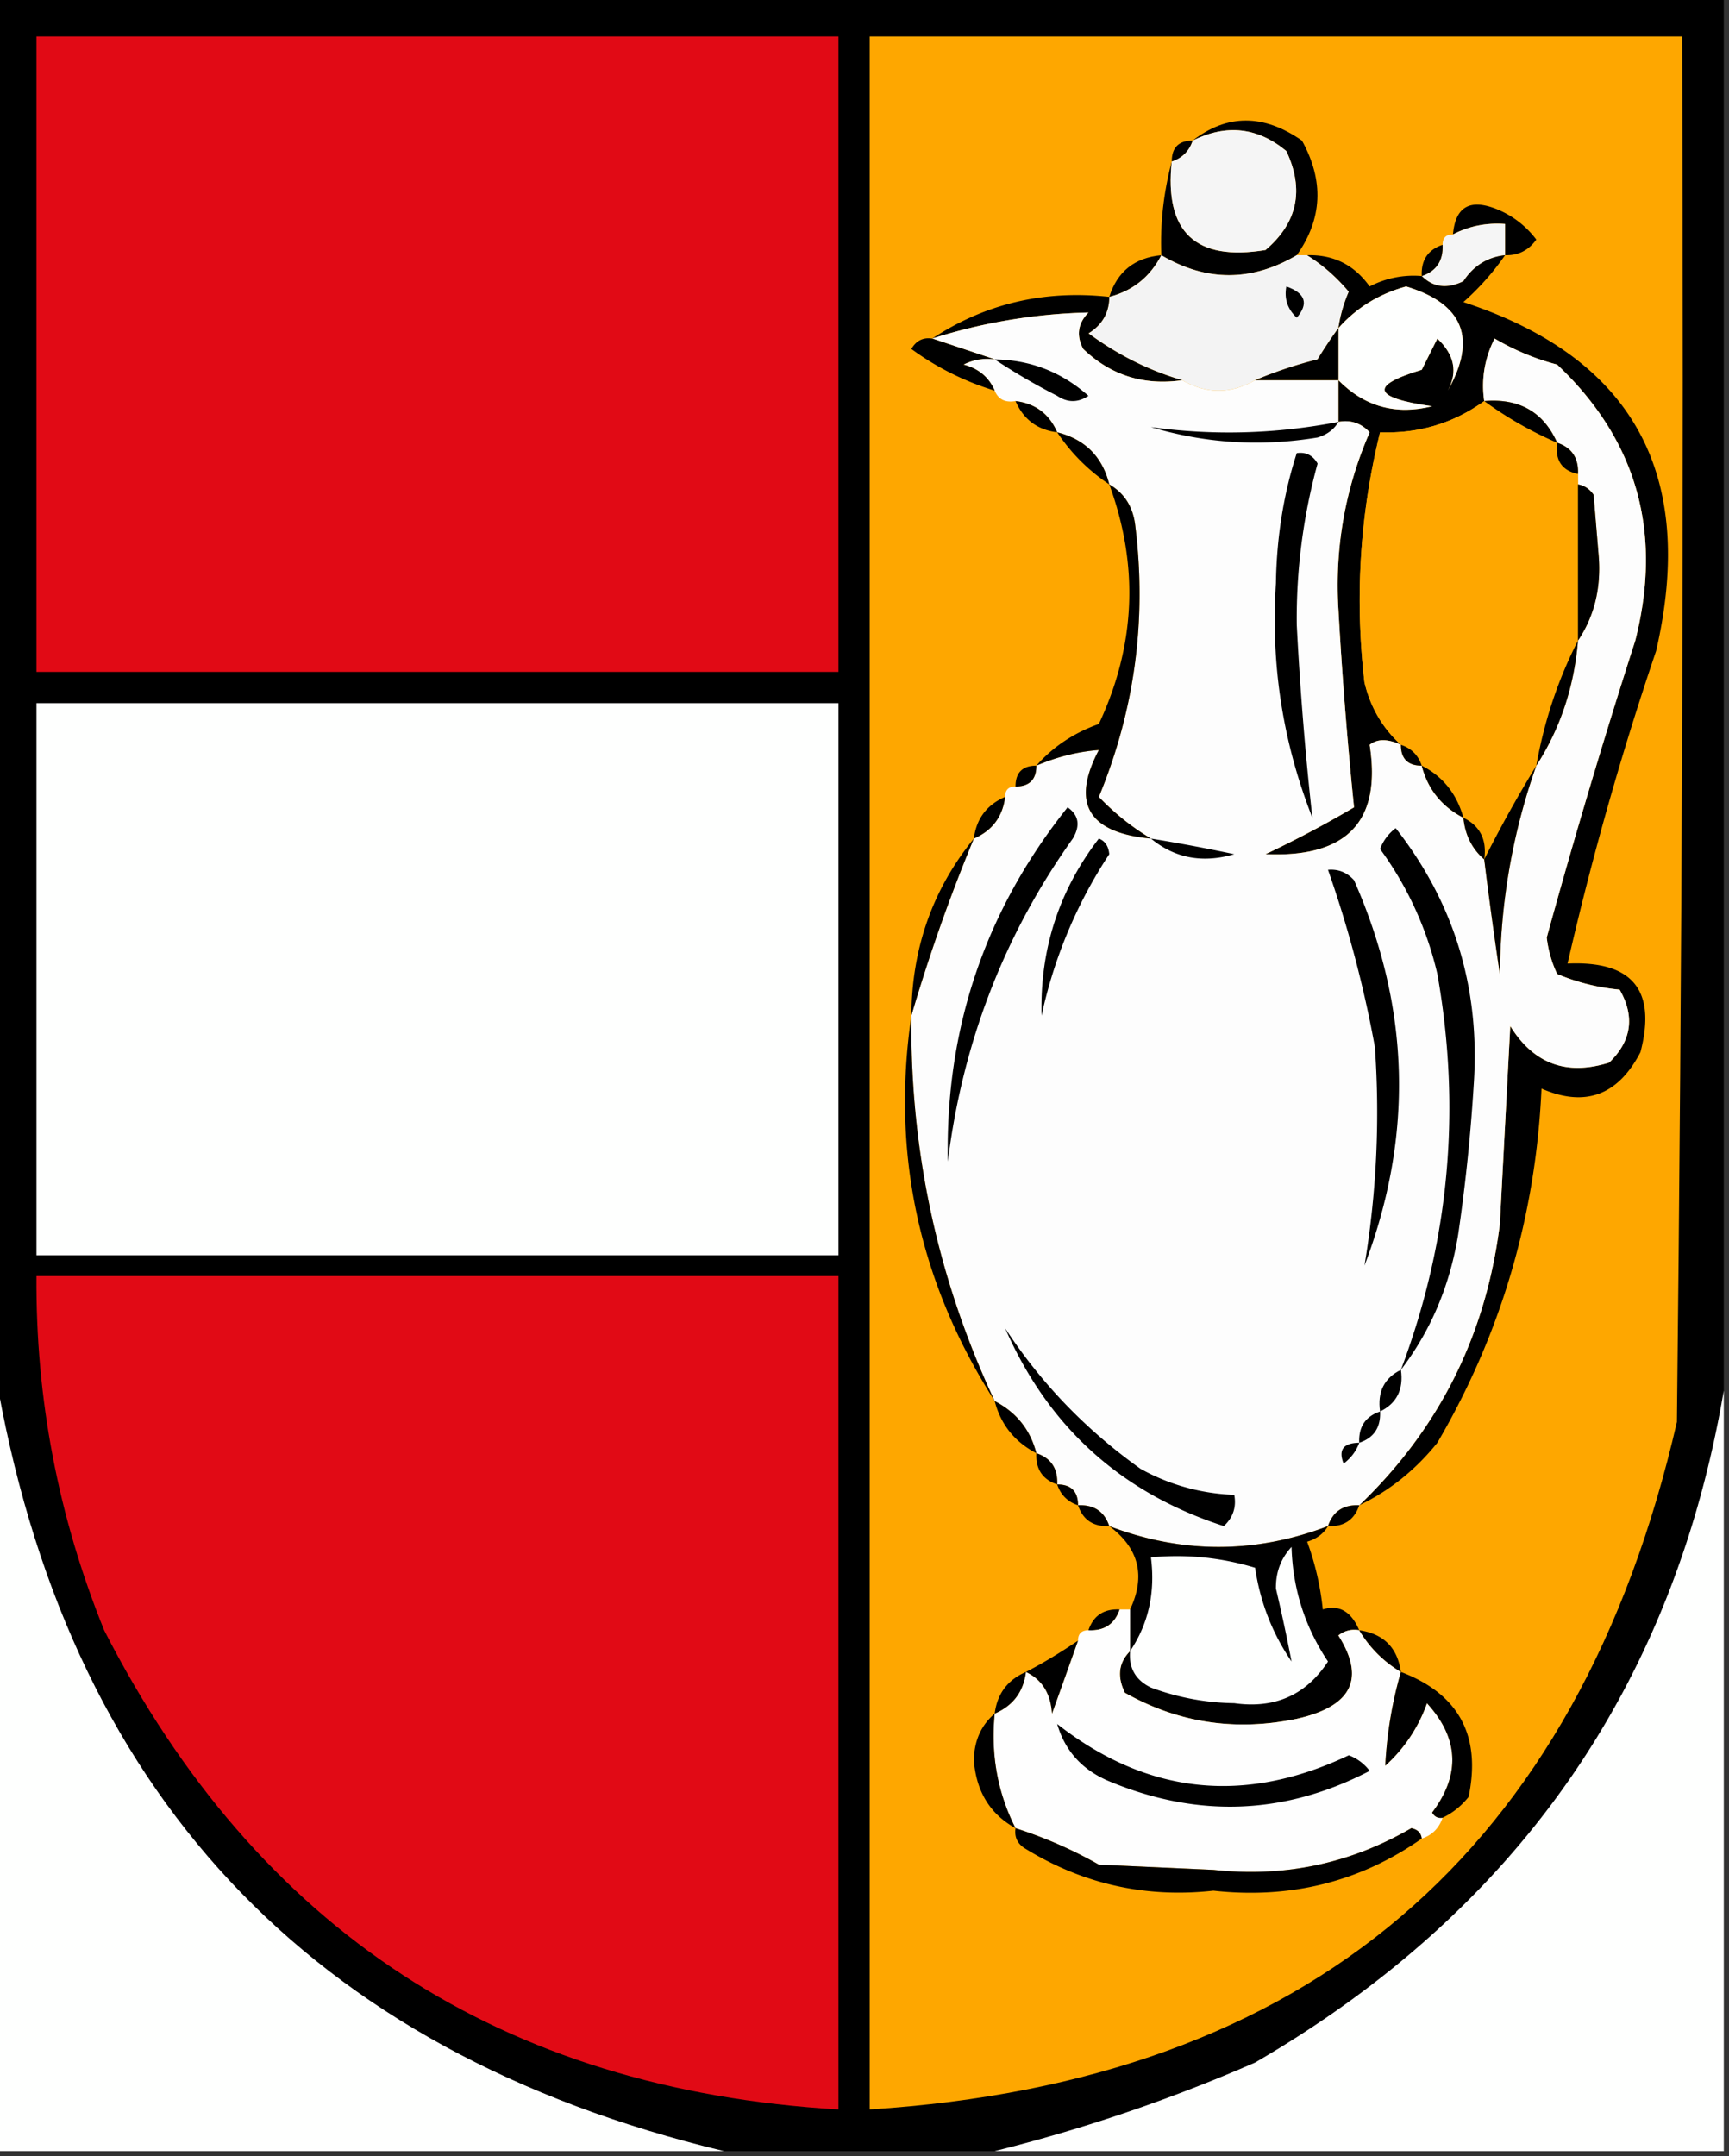 <svg xmlns="http://www.w3.org/2000/svg" width="166" height="207" style="shape-rendering:geometricPrecision;text-rendering:geometricPrecision;image-rendering:optimizeQuality;fill-rule:evenodd;clip-rule:evenodd"><rect width="100%" height="100%" fill="#333333" stroke="none"/><path style="opacity:1" d="M-.5-.5h166v134c-4.843 28.381-19.843 49.881-45 64.5a157.946 157.946 0 0 1-25 8.5h-26c-39.907-9.572-63.24-34.572-70-75V-.5z"/><path style="opacity:1" fill="#e10a15" d="M3.5 3.5h77v61h-77v-61z"/><path style="opacity:1" fill="#fea700" d="M83.5 3.5h78c.167 44.335 0 88.668-.5 133-9.506 41.317-35.34 63.317-77.5 66V3.5z"/><path style="opacity:1" d="M124.5 24.5c-4.347 2.551-8.68 2.551-13 0-.127-2.991.206-5.991 1-9-.724 6.776 2.276 9.61 9 8.5 3.076-2.612 3.743-5.779 2-9.5-2.754-2.282-5.754-2.615-9-1 3.32-2.57 6.82-2.57 10.5 0 2.134 3.853 1.967 7.52-.5 11z"/><path style="opacity:1" fill="#f5f5f5" d="M112.5 15.5c1-.333 1.667-1 2-2 3.246-1.615 6.246-1.282 9 1 1.743 3.721 1.076 6.888-2 9.5-6.724 1.11-9.724-1.724-9-8.5z"/><path style="opacity:1" d="M114.5 13.5c-.333 1-1 1.667-2 2 0-1.333.667-2 2-2zM144.5 24.5v-3c-1.792-.134-3.458.2-5 1 .222-2.576 1.555-3.41 4-2.5a8.908 8.908 0 0 1 4 3c-.744 1.039-1.744 1.539-3 1.5z"/><path style="opacity:1" fill="#f5f5f5" d="M144.5 24.5c-1.696.185-3.029 1.019-4 2.5-1.566.765-2.899.598-4-.5 1.406-.473 2.073-1.473 2-3 0-.667.333-1 1-1 1.542-.8 3.208-1.134 5-1v3z"/><path style="opacity:1" d="M138.5 23.5c.073 1.527-.594 2.527-2 3-.073-1.527.594-2.527 2-3zM111.5 24.5c-1.085 2.087-2.751 3.42-5 4 .765-2.429 2.431-3.762 5-4z"/><path style="opacity:1" fill="#f3f3f3" d="M111.5 24.5c4.32 2.551 8.653 2.551 13 0h1c1.481.921 2.814 2.088 4 3.5a14.102 14.102 0 0 0-1 3.5 44.293 44.293 0 0 0-2 3 41.727 41.727 0 0 0-6 2c-2.333 1.333-4.667 1.333-7 0-3.176-.921-6.176-2.421-9-4.5 1.323-.816 1.989-1.983 2-3.5 2.249-.58 3.915-1.913 5-4z"/><path style="opacity:1" d="M125.5 24.5c2.524-.071 4.524.929 6 3a9.107 9.107 0 0 1 5-1c1.101 1.098 2.434 1.265 4 .5.971-1.481 2.304-2.315 4-2.5a25.154 25.154 0 0 1-4 4.5c16.254 5.332 22.42 16.499 18.5 33.5a306.473 306.473 0 0 0-8.5 30c6.221-.283 8.555 2.55 7 8.5-2.151 4.155-5.318 5.322-9.5 3.5-.55 12.211-3.884 23.544-10 34-2.106 2.618-4.606 4.618-7.5 6 7.667-7.334 12.167-16.334 13.5-27l1-19c2.251 3.626 5.418 4.793 9.5 3.5 2.148-2.075 2.482-4.408 1-7a20.211 20.211 0 0 1-6-1.5 11.254 11.254 0 0 1-1-3.5 697.453 697.453 0 0 1 8.5-28.5c2.653-10.426.153-19.259-7.5-26.5a23.66 23.66 0 0 1-6-2.5 9.86 9.86 0 0 0-1 6c-2.946 2.132-6.279 3.132-10 3-1.938 7.877-2.438 15.877-1.5 24 .564 2.387 1.73 4.387 3.5 6-1.267-.587-2.267-.587-3 0 1.157 7.352-2.177 10.852-10 10.5a104.292 104.292 0 0 0 8.5-4.5 408.8 408.8 0 0 1-1.5-19c-.358-5.917.642-11.584 3-17-.825-.886-1.825-1.219-3-1v-4c2.507 2.536 5.507 3.37 9 2.5-5.73-.814-6.064-1.98-1-3.5l1.5-3c1.646 1.555 1.979 3.221 1 5 2.833-5.006 1.5-8.34-4-10-2.612.717-4.778 2.05-6.5 4a14.102 14.102 0 0 1 1-3.5c-1.186-1.412-2.519-2.579-4-3.5z"/><path style="opacity:1" d="M123.5 27.5c1.832.64 2.165 1.64 1 3-.886-.825-1.219-1.825-1-3z"/><path style="opacity:1" fill="#fefffe" d="M128.5 36.5v-5c1.722-1.95 3.888-3.283 6.5-4 5.5 1.66 6.833 4.994 4 10 .979-1.779.646-3.445-1-5l-1.5 3c-5.064 1.52-4.73 2.686 1 3.5-3.493.87-6.493.036-9-2.5z"/><path style="opacity:1" d="M106.5 28.5c-.011 1.517-.677 2.684-2 3.5 2.824 2.079 5.824 3.579 9 4.5-3.692.529-6.858-.471-9.5-3-.684-1.284-.517-2.45.5-3.5a53.678 53.678 0 0 0-15 2.5c5.08-3.35 10.746-4.683 17-4z"/><path style="opacity:1" fill="#fdfdfd" d="M113.5 36.5c2.333 1.333 4.667 1.333 7 0h8v4c1.175-.219 2.175.114 3 1-2.358 5.416-3.358 11.083-3 17a408.8 408.8 0 0 0 1.5 19 104.292 104.292 0 0 1-8.5 4.5c7.823.352 11.157-3.148 10-10.5.733-.587 1.733-.587 3 0 0 1.333.667 2 2 2 .58 2.249 1.913 3.915 4 5 .16 1.653.826 2.986 2 4 .452 3.663.952 7.33 1.5 11 .063-6.904 1.23-13.571 3.5-20 2.306-3.585 3.639-7.585 4-12 1.547-2.307 2.213-4.973 2-8l-.5-6c-.383-.556-.883-.89-1.5-1v-1c.073-1.527-.594-2.527-2-3-1.309-2.95-3.643-4.284-7-4a9.86 9.86 0 0 1 1-6 23.66 23.66 0 0 0 6 2.5c7.653 7.241 10.153 16.074 7.5 26.5a697.453 697.453 0 0 0-8.5 28.5 11.254 11.254 0 0 0 1 3.5 20.211 20.211 0 0 0 6 1.5c1.482 2.592 1.148 4.925-1 7-4.082 1.293-7.249.126-9.5-3.5l-1 19c-1.333 10.666-5.833 19.666-13.5 27-1.527-.073-2.527.594-3 2-7 2.667-14 2.667-21 0-.473-1.406-1.473-2.073-3-2 0-1.333-.667-2-2-2 .073-1.527-.594-2.527-2-3-.58-2.249-1.913-3.915-4-5-5.473-11.698-8.14-24.032-8-37a167.522 167.522 0 0 1 6-17c1.762-.762 2.762-2.096 3-4 0-.667.333-1 1-1 1.333 0 2-.667 2-2 1.994-.85 3.994-1.35 6-1.5-2.69 5.106-1.023 7.94 5 8.5a23.73 23.73 0 0 1-5-4c3.445-8.341 4.612-17.008 3.5-26-.2-1.82-1.034-3.153-2.5-4-.667-2.667-2.333-4.333-5-5-.762-1.762-2.096-2.762-4-3-.992.172-1.658-.162-2-1-.558-1.29-1.558-2.123-3-2.5a4.932 4.932 0 0 1 3-.5l-6-2a53.678 53.678 0 0 1 15-2.5c-1.017 1.05-1.184 2.216-.5 3.5 2.642 2.529 5.808 3.529 9.5 3z"/><path style="opacity:1" d="M128.5 31.5v5h-8a41.727 41.727 0 0 1 6-2 44.293 44.293 0 0 1 2-3zM89.5 32.5l6 2a4.932 4.932 0 0 0-3 .5c1.442.377 2.442 1.21 3 2.5a26.714 26.714 0 0 1-8-4c.457-.797 1.124-1.13 2-1zM95.5 34.5c3.428.047 6.428 1.213 9 3.5-1 .667-2 .667-3 0a60.713 60.713 0 0 1-6-3.5zM97.5 38.5c1.904.238 3.238 1.238 4 3-1.904-.238-3.238-1.238-4-3z"/><path style="opacity:1" fill="#fea700" d="M142.5 38.5a36.082 36.082 0 0 0 7 4c-.215 1.679.452 2.679 2 3v16c-1.911 3.733-3.244 7.733-4 12a126.226 126.226 0 0 0-5 9c.271-1.88-.396-3.213-2-4-.636-2.295-1.969-3.961-4-5-.333-1-1-1.667-2-2-1.77-1.613-2.936-3.613-3.5-6-.938-8.123-.438-16.123 1.5-24 3.721.132 7.054-.868 10-3z"/><path style="opacity:1" d="M142.5 38.5c3.357-.284 5.691 1.05 7 4a36.082 36.082 0 0 1-7-4zM128.5 40.5c-.418.722-1.084 1.222-2 1.5-5.449.896-10.782.563-16-1 5.993.828 11.993.662 18-.5zM101.5 41.5c2.667.667 4.333 2.333 5 5-2-1.333-3.667-3-5-5zM149.5 42.5c1.406.473 2.073 1.473 2 3-1.548-.321-2.215-1.321-2-3zM124.5 43.5c.876-.13 1.543.203 2 1a56.146 56.146 0 0 0-2 15.5c.324 6.241.824 12.408 1.5 18.5-2.838-7.213-4.005-14.713-3.5-22.5.069-4.421.735-8.588 2-12.5zM106.5 46.5c1.466.847 2.3 2.18 2.5 4 1.112 8.992-.055 17.659-3.5 26a23.73 23.73 0 0 0 5 4c-6.023-.56-7.69-3.394-5-8.5-2.006.15-4.006.65-6 1.5 1.589-1.806 3.589-3.139 6-4 3.532-7.525 3.866-15.191 1-23zM151.5 46.5c.617.11 1.117.444 1.5 1l.5 6c.213 3.027-.453 5.693-2 8v-15zM151.5 61.5c-.361 4.415-1.694 8.415-4 12 .756-4.267 2.089-8.267 4-12z"/><path style="opacity:1" fill="#fefffe" d="M3.5 67.5h77v53h-77v-53z"/><path style="opacity:1" d="M134.5 71.5c1 .333 1.667 1 2 2-1.333 0-2-.667-2-2zM99.5 73.5c0 1.333-.667 2-2 2 0-1.333.667-2 2-2zM136.5 73.5c2.031 1.039 3.364 2.705 4 5-2.087-1.085-3.42-2.751-4-5zM147.5 73.5c-2.27 6.429-3.437 13.096-3.5 20a436.58 436.58 0 0 1-1.5-11 126.226 126.226 0 0 1 5-9zM96.5 76.5c-.238 1.904-1.238 3.238-3 4 .238-1.904 1.238-3.238 3-4zM102.5 77.5c1.073.75 1.24 1.75.5 3-6.567 9.207-10.567 19.54-12 31-.25-12.75 3.583-24.083 11.5-34zM140.5 78.5c1.604.787 2.271 2.12 2 4-1.174-1.014-1.84-2.347-2-4zM134.5 131.5c4.646-12.316 5.812-24.982 3.5-38a32.841 32.841 0 0 0-5.5-12 4.458 4.458 0 0 1 1.5-2c5.602 7.147 8.102 15.314 7.5 24.5a171.117 171.117 0 0 1-1.5 14.5c-.795 4.906-2.628 9.24-5.5 13zM93.5 80.5a167.522 167.522 0 0 0-6 17c.041-6.463 2.041-12.13 6-17zM105.5 80.5c.597.235.93.735 1 1.5a45.54 45.54 0 0 0-6.5 15.5c-.165-6.35 1.668-12.016 5.5-17zM110.5 80.5c2.666.433 5.332.933 8 1.5-3.038.885-5.705.385-8-1.5z"/><path style="opacity:1" d="M127.5 83.5c.996-.086 1.829.248 2.5 1 5.405 12.22 5.738 24.553 1 37a89.278 89.278 0 0 0 1-21 111.562 111.562 0 0 0-4.5-17zM87.5 97.5c-.14 12.968 2.527 25.302 8 37-7.272-11.412-9.939-23.745-8-37z"/><path style="opacity:1" fill="#e10a15" d="M3.5 122.5h77v80c-32.288-1.892-55.788-17.226-70.5-46-4.415-10.909-6.582-22.243-6.5-34z"/><path style="opacity:1" d="M96.5 127.5c3.429 5.264 7.762 9.764 13 13.5a19.936 19.936 0 0 0 9 2.5c.219 1.175-.114 2.175-1 3-9.856-3.189-16.856-9.523-21-19z"/><path style="opacity:1" fill="#fefffe" d="M-.5 131.5c6.76 40.428 30.093 65.428 70 75h-70v-75z"/><path style="opacity:1" d="M134.5 131.5c.271 1.88-.396 3.213-2 4-.271-1.88.396-3.213 2-4z"/><path style="opacity:1" fill="#fefffe" d="M165.5 133.5v73h-70a157.946 157.946 0 0 0 25-8.5c25.157-14.619 40.157-36.119 45-64.5z"/><path style="opacity:1" d="M95.5 134.5c2.087 1.085 3.42 2.751 4 5-2.087-1.085-3.42-2.751-4-5zM132.5 135.5c.073 1.527-.594 2.527-2 3-.073-1.527.594-2.527 2-3zM130.5 138.5c-.283.789-.783 1.456-1.5 2-.528-1.316-.028-1.983 1.5-2zM99.5 139.5c1.406.473 2.073 1.473 2 3-1.406-.473-2.073-1.473-2-3zM101.5 142.5c1.333 0 2 .667 2 2-1-.333-1.667-1-2-2zM103.5 144.5c1.527-.073 2.527.594 3 2-1.527.073-2.527-.594-3-2zM130.5 144.5c-.473 1.406-1.473 2.073-3 2 .473-1.406 1.473-2.073 3-2zM106.5 146.5c7 2.667 14 2.667 21 0-.418.722-1.084 1.222-2 1.5a26.67 26.67 0 0 1 1.5 6.5c1.552-.489 2.719.178 3.5 2a2.428 2.428 0 0 0-2 .5c2.622 4.151 1.289 6.817-4 8-5.879 1.223-11.379.389-16.5-2.5-.765-1.566-.598-2.899.5-4v-4c1.513-3.216.847-5.882-2-8z"/><path style="opacity:1" fill="#fefffe" d="M108.5 158.5c1.765-2.623 2.432-5.623 2-9 3.398-.32 6.732.013 10 1 .487 3.296 1.654 6.296 3.5 9a163.995 163.995 0 0 0-1.5-7c-.023-1.567.477-2.9 1.5-4 .112 4.006 1.278 7.673 3.5 11-2.105 3.217-5.105 4.55-9 4a23.813 23.813 0 0 1-8-1.5c-1.473-.71-2.14-1.876-2-3.5z"/><path style="opacity:1" d="M107.5 154.5c-.473 1.406-1.473 2.073-3 2 .473-1.406 1.473-2.073 3-2z"/><path style="opacity:1" fill="#fefefe" d="M107.5 154.5h1v4c-1.098 1.101-1.265 2.434-.5 4 5.121 2.889 10.621 3.723 16.5 2.5 5.289-1.183 6.622-3.849 4-8a2.428 2.428 0 0 1 2-.5c1 1.667 2.333 3 4 4a39.495 39.495 0 0 0-1.5 9 14.587 14.587 0 0 0 4-6c3.074 3.367 3.241 6.867.5 10.5.228.399.562.565 1 .5-.333 1-1 1.667-2 2-.06-.543-.393-.876-1-1-5.866 3.408-12.199 4.741-19 4l-11-.5a42.302 42.302 0 0 0-8-3.5c-1.72-3.389-2.387-7.056-2-11 1.762-.762 2.762-2.096 3-4 1.545.73 2.378 2.063 2.5 4 .847-2.354 1.68-4.688 2.5-7 0-.667.333-1 1-1 1.527.073 2.527-.594 3-2z"/><path style="opacity:1" d="M130.5 156.5c2.333.333 3.667 1.667 4 4-1.667-1-3-2.333-4-4zM103.5 157.5c-.82 2.312-1.653 4.646-2.5 7-.122-1.937-.955-3.27-2.5-4 1.529-.784 3.196-1.784 5-3zM98.5 160.5c-.238 1.904-1.238 3.238-3 4 .238-1.904 1.238-3.238 3-4zM134.5 160.5c5.556 2.11 7.723 6.11 6.5 12-.708.881-1.542 1.547-2.5 2-.438.065-.772-.101-1-.5 2.741-3.633 2.574-7.133-.5-10.5a14.587 14.587 0 0 1-4 6 39.495 39.495 0 0 1 1.5-9zM95.5 164.5c-.387 3.944.28 7.611 2 11-2.432-1.341-3.766-3.508-4-6.5.025-1.876.691-3.376 2-4.5zM101.5 165.5c8.638 6.762 17.971 7.762 28 3a4.457 4.457 0 0 1 2 1.5c-8.123 4.22-16.457 4.553-25 1-2.579-1.076-4.246-2.909-5-5.5zM97.5 175.5a42.302 42.302 0 0 1 8 3.5l11 .5c6.801.741 13.134-.592 19-4 .607.124.94.457 1 1-5.923 4.147-12.589 5.814-20 5-6.476.713-12.476-.621-18-4-.797-.457-1.13-1.124-1-2z"/></svg>